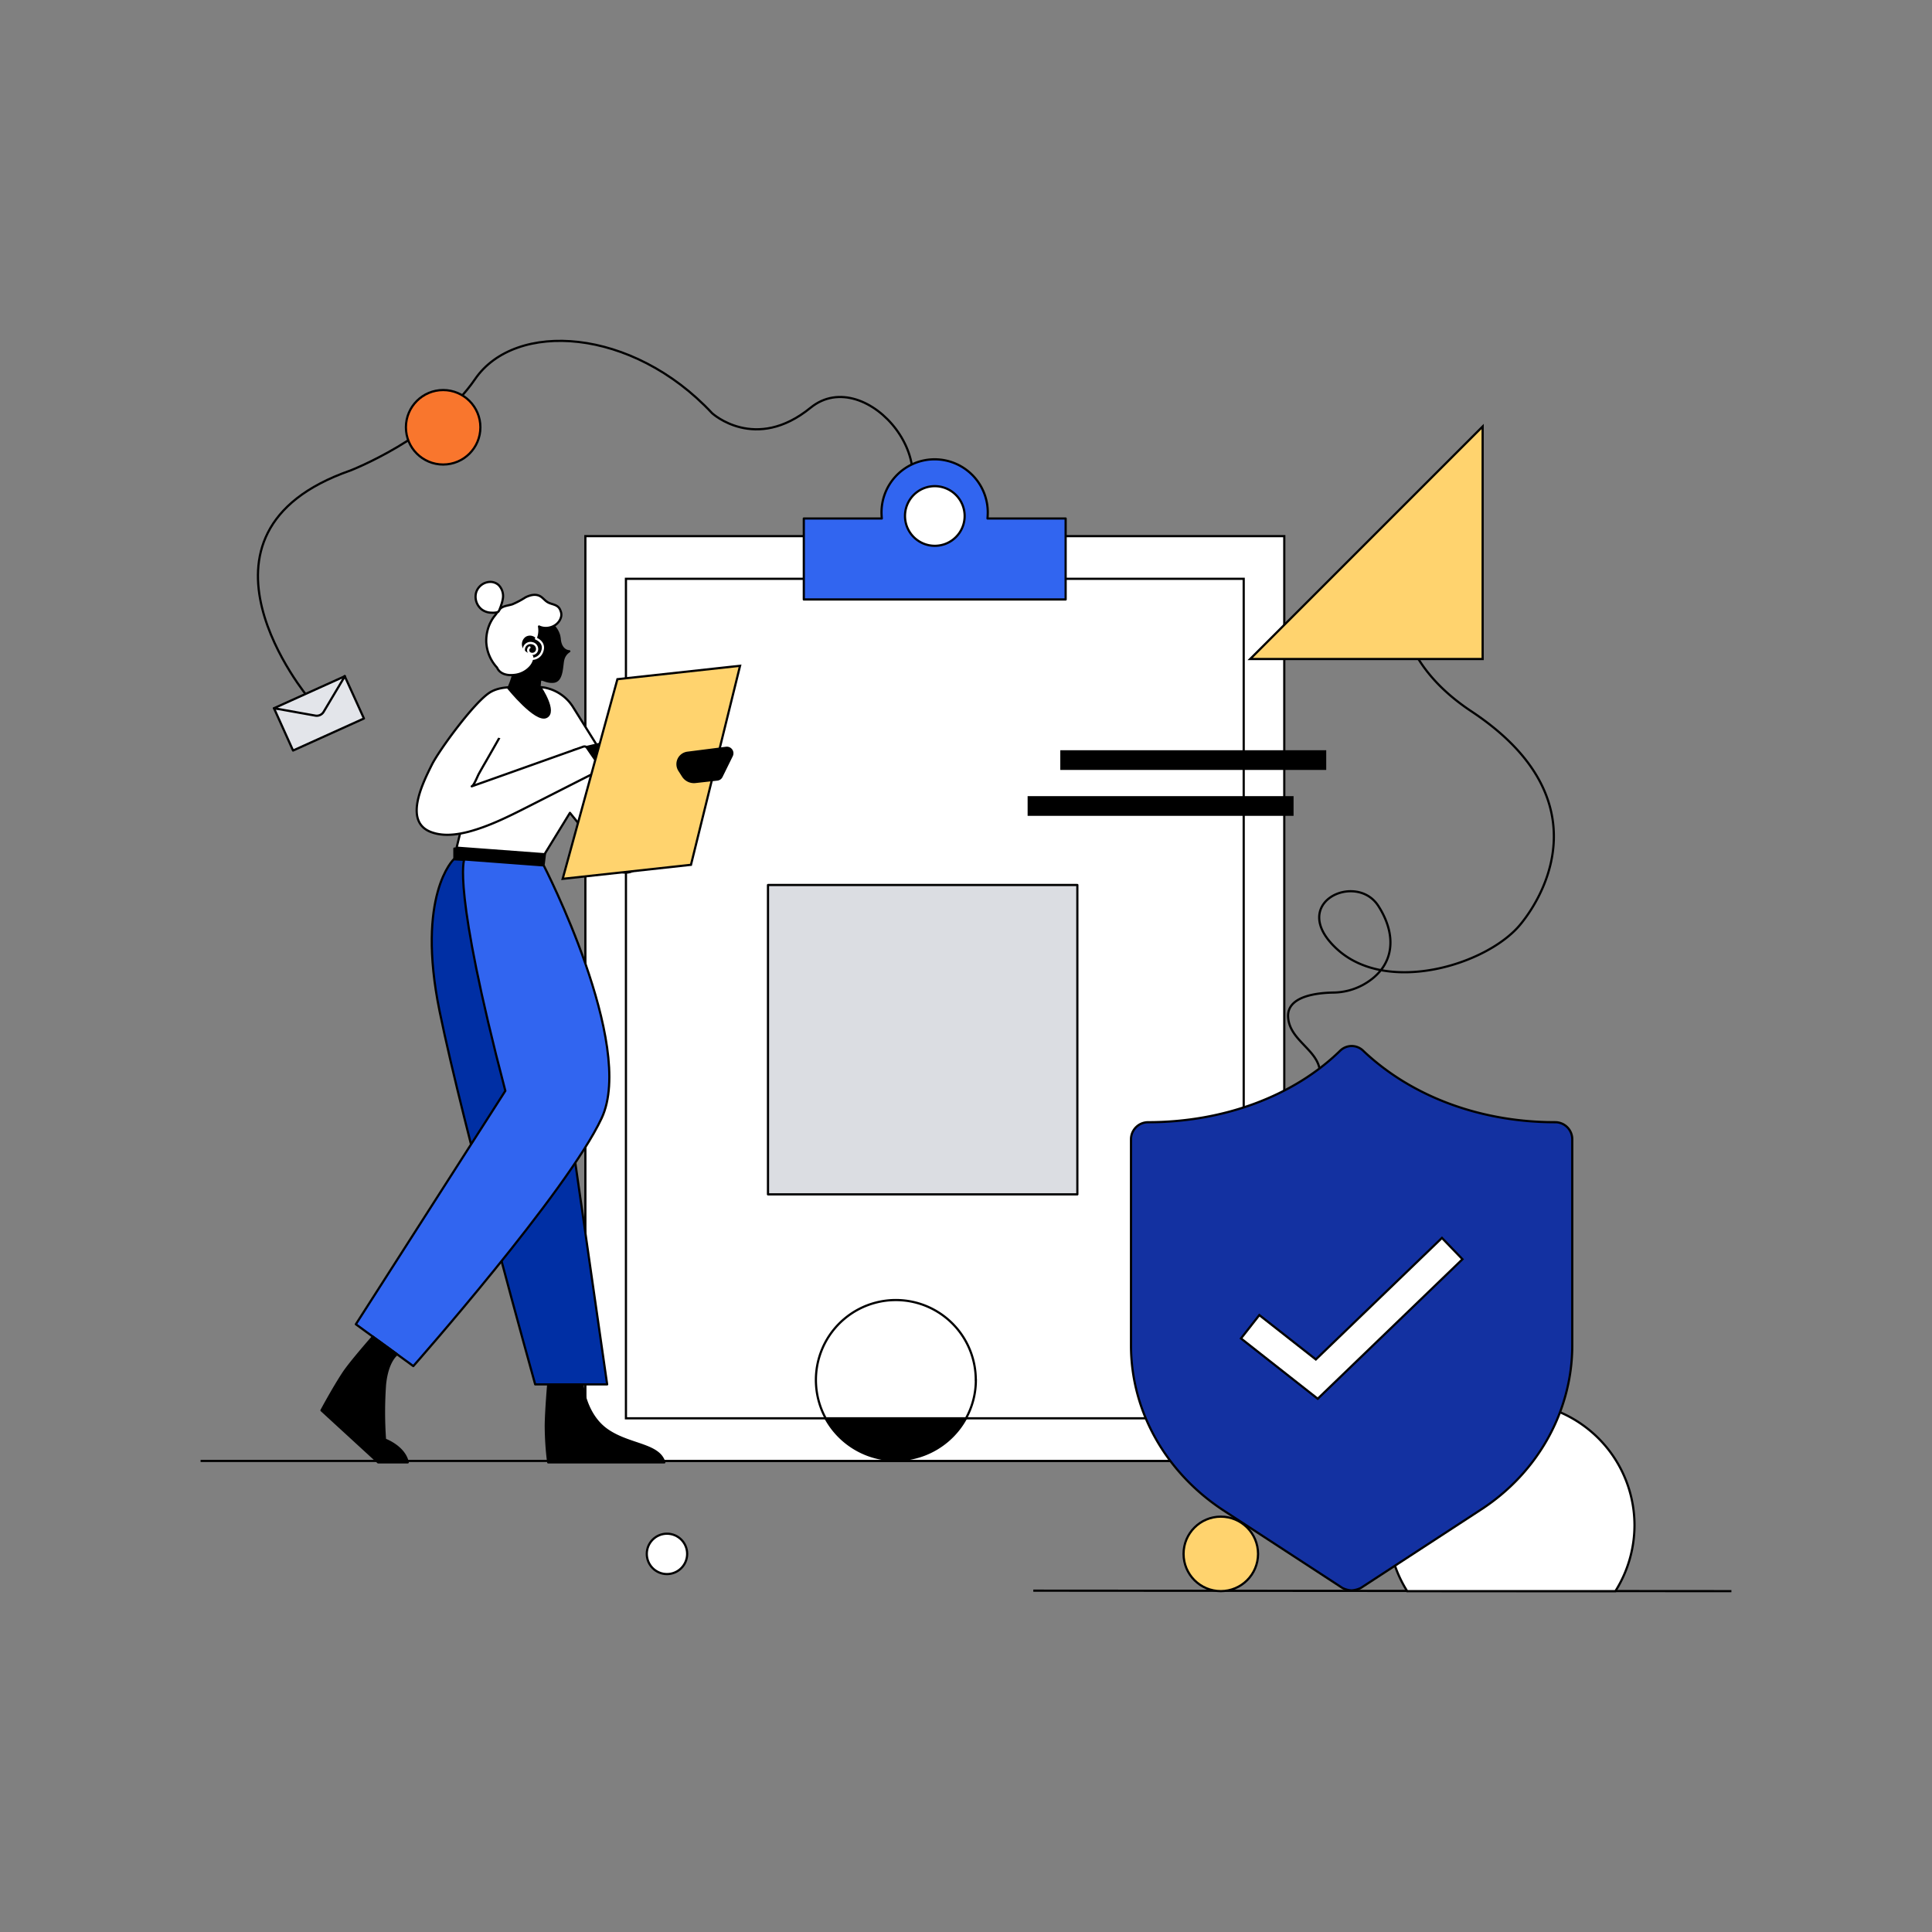 <svg id="图层_1" data-name="图层 1" xmlns="http://www.w3.org/2000/svg" viewBox="0 0 800 800"><rect x="0" y="0" width="800" height="800" fill="#808080" stroke="none"/><defs><style>.cls-1,.cls-10{fill:none;}.cls-1,.cls-12,.cls-13,.cls-14,.cls-2,.cls-3,.cls-4,.cls-5,.cls-6,.cls-7,.cls-8,.cls-9{stroke:#000;}.cls-1,.cls-12,.cls-13,.cls-3,.cls-5,.cls-7{stroke-miterlimit:9.15;}.cls-1,.cls-10,.cls-12,.cls-13,.cls-14,.cls-2,.cls-3,.cls-4,.cls-5,.cls-6,.cls-7,.cls-8,.cls-9{stroke-width:0.91px;}.cls-2{fill:#e3e5ea;}.cls-10,.cls-14,.cls-2,.cls-4,.cls-6,.cls-8,.cls-9{stroke-linecap:round;stroke-linejoin:round;}.cls-11,.cls-3,.cls-6{fill:#fff;}.cls-4{fill:#3165f0;}.cls-7{fill:#ffd36e;}.cls-9{fill:#002fa4;}.cls-10{stroke:#fff;}.cls-12{fill:#f9762d;}.cls-13{fill:#1331a1;}.cls-14{fill:#dbdde2;}</style></defs><path class="cls-1" d="M127.89,289.14s-57.38-68.3,17.19-94.31c0,0,35-13.52,51.63-37.84s65-21.43,98.17,14.12c0,0,17.84,16.4,40.78-2.29s61,26.34,31.64,48.88"/><polygon class="cls-2" points="142.72 279.93 150.7 297.51 121.35 310.78 113.45 293.26 132.07 295.35 142.72 279.93"/><path class="cls-2" d="M113.45,293.26,142.8,280,134,294.77a3.33,3.33,0,0,1-3.39,1.56Z"/><path class="cls-1" d="M591.19,206.21c-2.61,4-34.25,53.65,18.11,88.36s31.89,74.11,20.2,88.29c-13.73,16.61-55,29.21-75.81,10.19s7.71-32.28,17-18c7.91,12.22,7.07,25.36-6.27,32.74A26.34,26.34,0,0,1,552.06,411c-6.8.12-19.08,1.5-18.69,10,.52,11.77,17.84,15,12,28.83"/><line class="cls-1" x1="427.87" y1="658.66" x2="716.94" y2="658.86"/><line class="cls-1" x1="83.06" y1="604.94" x2="613.02" y2="604.94"/><path class="cls-3" d="M255.59,604.94h276.2V222H242.39V591.74a13.21,13.21,0,0,0,13.2,13.2"/><polygon class="cls-3" points="286.7 587.29 259.19 587.29 259.19 239.67 514.99 239.67 514.99 587.29 344.87 587.29 286.7 587.29"/><path class="cls-4" d="M365.13,214.7c0-.39-.07-.72-.07-1.1a22,22,0,1,1,43.91,0c0,.39-.06.72-.06,1.1h32.35v33.53H332.84V214.7Z"/><path class="cls-5" d="M400,587.29a33.14,33.14,0,0,1-58.17,0Z"/><path class="cls-3" d="M404.08,571.41A32.62,32.62,0,0,1,400,587.29h-58.1a33.1,33.1,0,1,1,62.15-15.88Z"/><circle class="cls-6" cx="276.18" cy="643.43" r="8.36"/><path class="cls-3" d="M399.44,213.66a12.35,12.35,0,1,1-12.35-12.35,12.38,12.38,0,0,1,12.35,12.35Z"/><polygon class="cls-7" points="613.93 176.6 613.93 272.88 517.67 272.88 613.93 176.6"/><polygon class="cls-8" points="225.86 351.89 188.15 351.37 188.15 357.77 225.14 357.77 225.86 351.89"/><path class="cls-9" d="M187.89,355.81s-15.69,14.7-5.89,62.81,39.61,154.63,39.61,154.63h29.8l-31-215.67Z"/><path class="cls-8" d="M241.22,573.31s1,12.42,10.2,18.83,21.43,5.75,23.66,13.4H227a125.15,125.15,0,0,1-1-15.16c.06-6.14,1-17.06,1-17.06Z"/><path class="cls-4" d="M225.14,358.35s38.23,74.19,24,104.64-78,102.68-78,102.68l-23.79-17.32,61.9-96.66c-22.22-84.64-17-95.81-17-95.81Z"/><path class="cls-8" d="M164.42,560.76s-4,2.55-5,12.55a159.69,159.69,0,0,0,0,22.81s8,2.87,9.42,9.41H156.58L133.12,584s4.9-9.15,9.08-15.49c2.87-4.38,12.22-15,12.22-15Z"/><ellipse class="cls-8" cx="218.21" cy="280.51" rx="5.62" ry="1.83"/><path class="cls-8" d="M223.12,287.18s.26-2.35.45-4.77,2.1.33,5.76-.13,3.26-6.8,3.92-9.21a5.65,5.65,0,0,1,2.48-3.4s-3.27.07-3.92-4.63a12.92,12.92,0,0,0-.27-1.83,9.37,9.37,0,0,0-8.43-6.86c-13.53-1.18-10.52,10.91-10.07,18.36.46,8.11-8.95,21.77-8.95,21.77l17.58,2.68C221.68,299.08,224.49,295.29,223.12,287.18Z"/><path class="cls-6" d="M232.2,255.88c-1.24,3.59-5.75,5.09-9,3.53a9,9,0,0,1-.12,3.92c-.2.59-.27,1.57-1.25,1.57a2.92,2.92,0,0,0-3.86-.85,3.27,3.27,0,0,0-1.11,4.05,4.5,4.5,0,0,0,2.75,2.1,2.14,2.14,0,0,1,1.7,2.28,7.08,7.08,0,0,1-2,3.93,10.08,10.08,0,0,1-6.47,3.07c-2.41.27-5.09-.19-6.53-2.16a7,7,0,0,1-.52-.91,16.85,16.85,0,0,1-4.44-10.59,17.52,17.52,0,0,1,1.1-6.6,16,16,0,0,1,1.57-3.08c.45-.72,1-1.3,1.5-2a8.51,8.51,0,0,1,2-2.41c1.38-.92,3.08-1,4.64-1.5a35.8,35.8,0,0,0,5.43-2.88c1.83-.91,4-1.5,5.88-.58,1.31.65,2.16,2,3.47,2.68,1.83,1,4.31.79,5.16,3.47A3.91,3.91,0,0,1,232.2,255.88Z"/><path class="cls-6" d="M206.38,253.26A3.58,3.58,0,0,0,207,252a10.4,10.4,0,0,0,.52-1.44,14.55,14.55,0,0,0,.73-2.87,6.5,6.5,0,0,0-1.77-5.42,5.08,5.08,0,0,0-3.72-1.31,6.21,6.21,0,0,0-5.62,4.44,6.73,6.73,0,0,0,2.29,6.93,6.82,6.82,0,0,0,4.11,1.37,7.73,7.73,0,0,0,2.42-.19C206.12,253.46,206.26,253.33,206.38,253.26Z"/><path class="cls-10" d="M221.94,264.44s4.05,1.5,2.55,5.36a4.46,4.46,0,0,1-2.88,2.81,3.59,3.59,0,0,1-4.7-3.47v-.06a2.75,2.75,0,0,1,3.47-2.74,2.45,2.45,0,0,1,2,2.74,2,2,0,0,1-2.68,1.56,1.49,1.49,0,0,1-.46-2.55"/><path class="cls-6" d="M276.05,354.82,263.11,360a6.65,6.65,0,0,1-9.81-2.09L236,336.58l-10.52,17.13L189.07,351l.85-3.47,15.16-61.24L221,284.23l4.3.46A17.8,17.8,0,0,1,237.42,293Z"/><polygon class="cls-8" points="241.22 320.91 237.49 310.58 253.7 306.72 265.33 314.57 241.22 320.91"/><path class="cls-6" d="M249.25,318.49c-10.33,5.23-20.58,10.45-30.91,15.69-7.9,4-15.88,8-24.44,10.26-4.91,1.24-10.13,1.89-14.91.27-12.15-4-4.11-20.13-.19-28,2.87-5.82,17.65-26.14,24.18-30.06,4.45-2.68,10.52-2.16,15.62-1.89-.33,0-2.1,3.66-2.29,3.92-1,1.83-2.1,3.6-3.07,5.43-2,3.59-4.12,7.25-6.15,10.85s-3.93,6.92-5.88,10.32c-1,1.71-2,3.47-2.94,5.16-.52.92-2,4.84-2.94,5.16,15.3-5.42,30.66-10.91,45.94-16.33a1.81,1.81,0,0,1,1.18-.13,2.6,2.6,0,0,1,.65.58C245.13,312.73,247.17,315.62,249.25,318.49Z"/><polygon class="cls-7" points="255.66 281.24 232.99 363.91 286.12 358.1 306.44 275.69 255.66 281.24"/><path class="cls-8" d="M298,310l-13.33,1.7a4.75,4.75,0,0,0-3.39,7.26l1.5,2.35a5.39,5.39,0,0,0,5.23,2.48l9-1a2.23,2.23,0,0,0,1.77-1.25l4.24-8.62a2.28,2.28,0,0,0-2.29-3.27Z"/><path class="cls-11" d="M208.08,291.69s11.5-13.4,10.73,0-5.62,15.82-5.62,15.82l-9.08-2.74Z"/><path class="cls-8" d="M210.44,284.9s11.37,14.11,15.75,12-2.35-12.16-2.35-12.16Z"/><path class="cls-3" d="M676.81,631.48a51,51,0,1,0-94.12,27.38H668.9A51.33,51.33,0,0,0,676.81,631.48Z"/><circle class="cls-12" cx="183.5" cy="176.93" r="15.42"/><circle class="cls-7" cx="505.51" cy="643.43" r="15.42"/><path class="cls-13" d="M644.07,464.69c-31.18,0-59.67-10.72-79.54-29.54a6.82,6.82,0,0,0-9.67,0c-19.35,18.83-48.37,29.54-79.54,29.54a7.08,7.08,0,0,0-7,7V557.1c0,27.38,14.5,52.68,38.16,68.24l49.41,32.22a10,10,0,0,0,3.79,1,10.63,10.63,0,0,0,3.78-1l49.41-32.22c24.18-15.55,38.17-41.37,38.17-68.24V471.68a7.07,7.07,0,0,0-7-7Z"/><polygon class="cls-3" points="513.87 554.22 545.64 579.19 605.57 521.42 597.08 512.6 544.86 562.92 521.46 544.55 513.87 554.22"/><rect class="cls-5" x="425.97" y="330.12" width="109.21" height="7.25"/><rect class="cls-5" x="439.5" y="311.11" width="109.21" height="7.25"/><rect class="cls-14" x="318.01" y="366.46" width="128.1" height="128.1"/></svg>